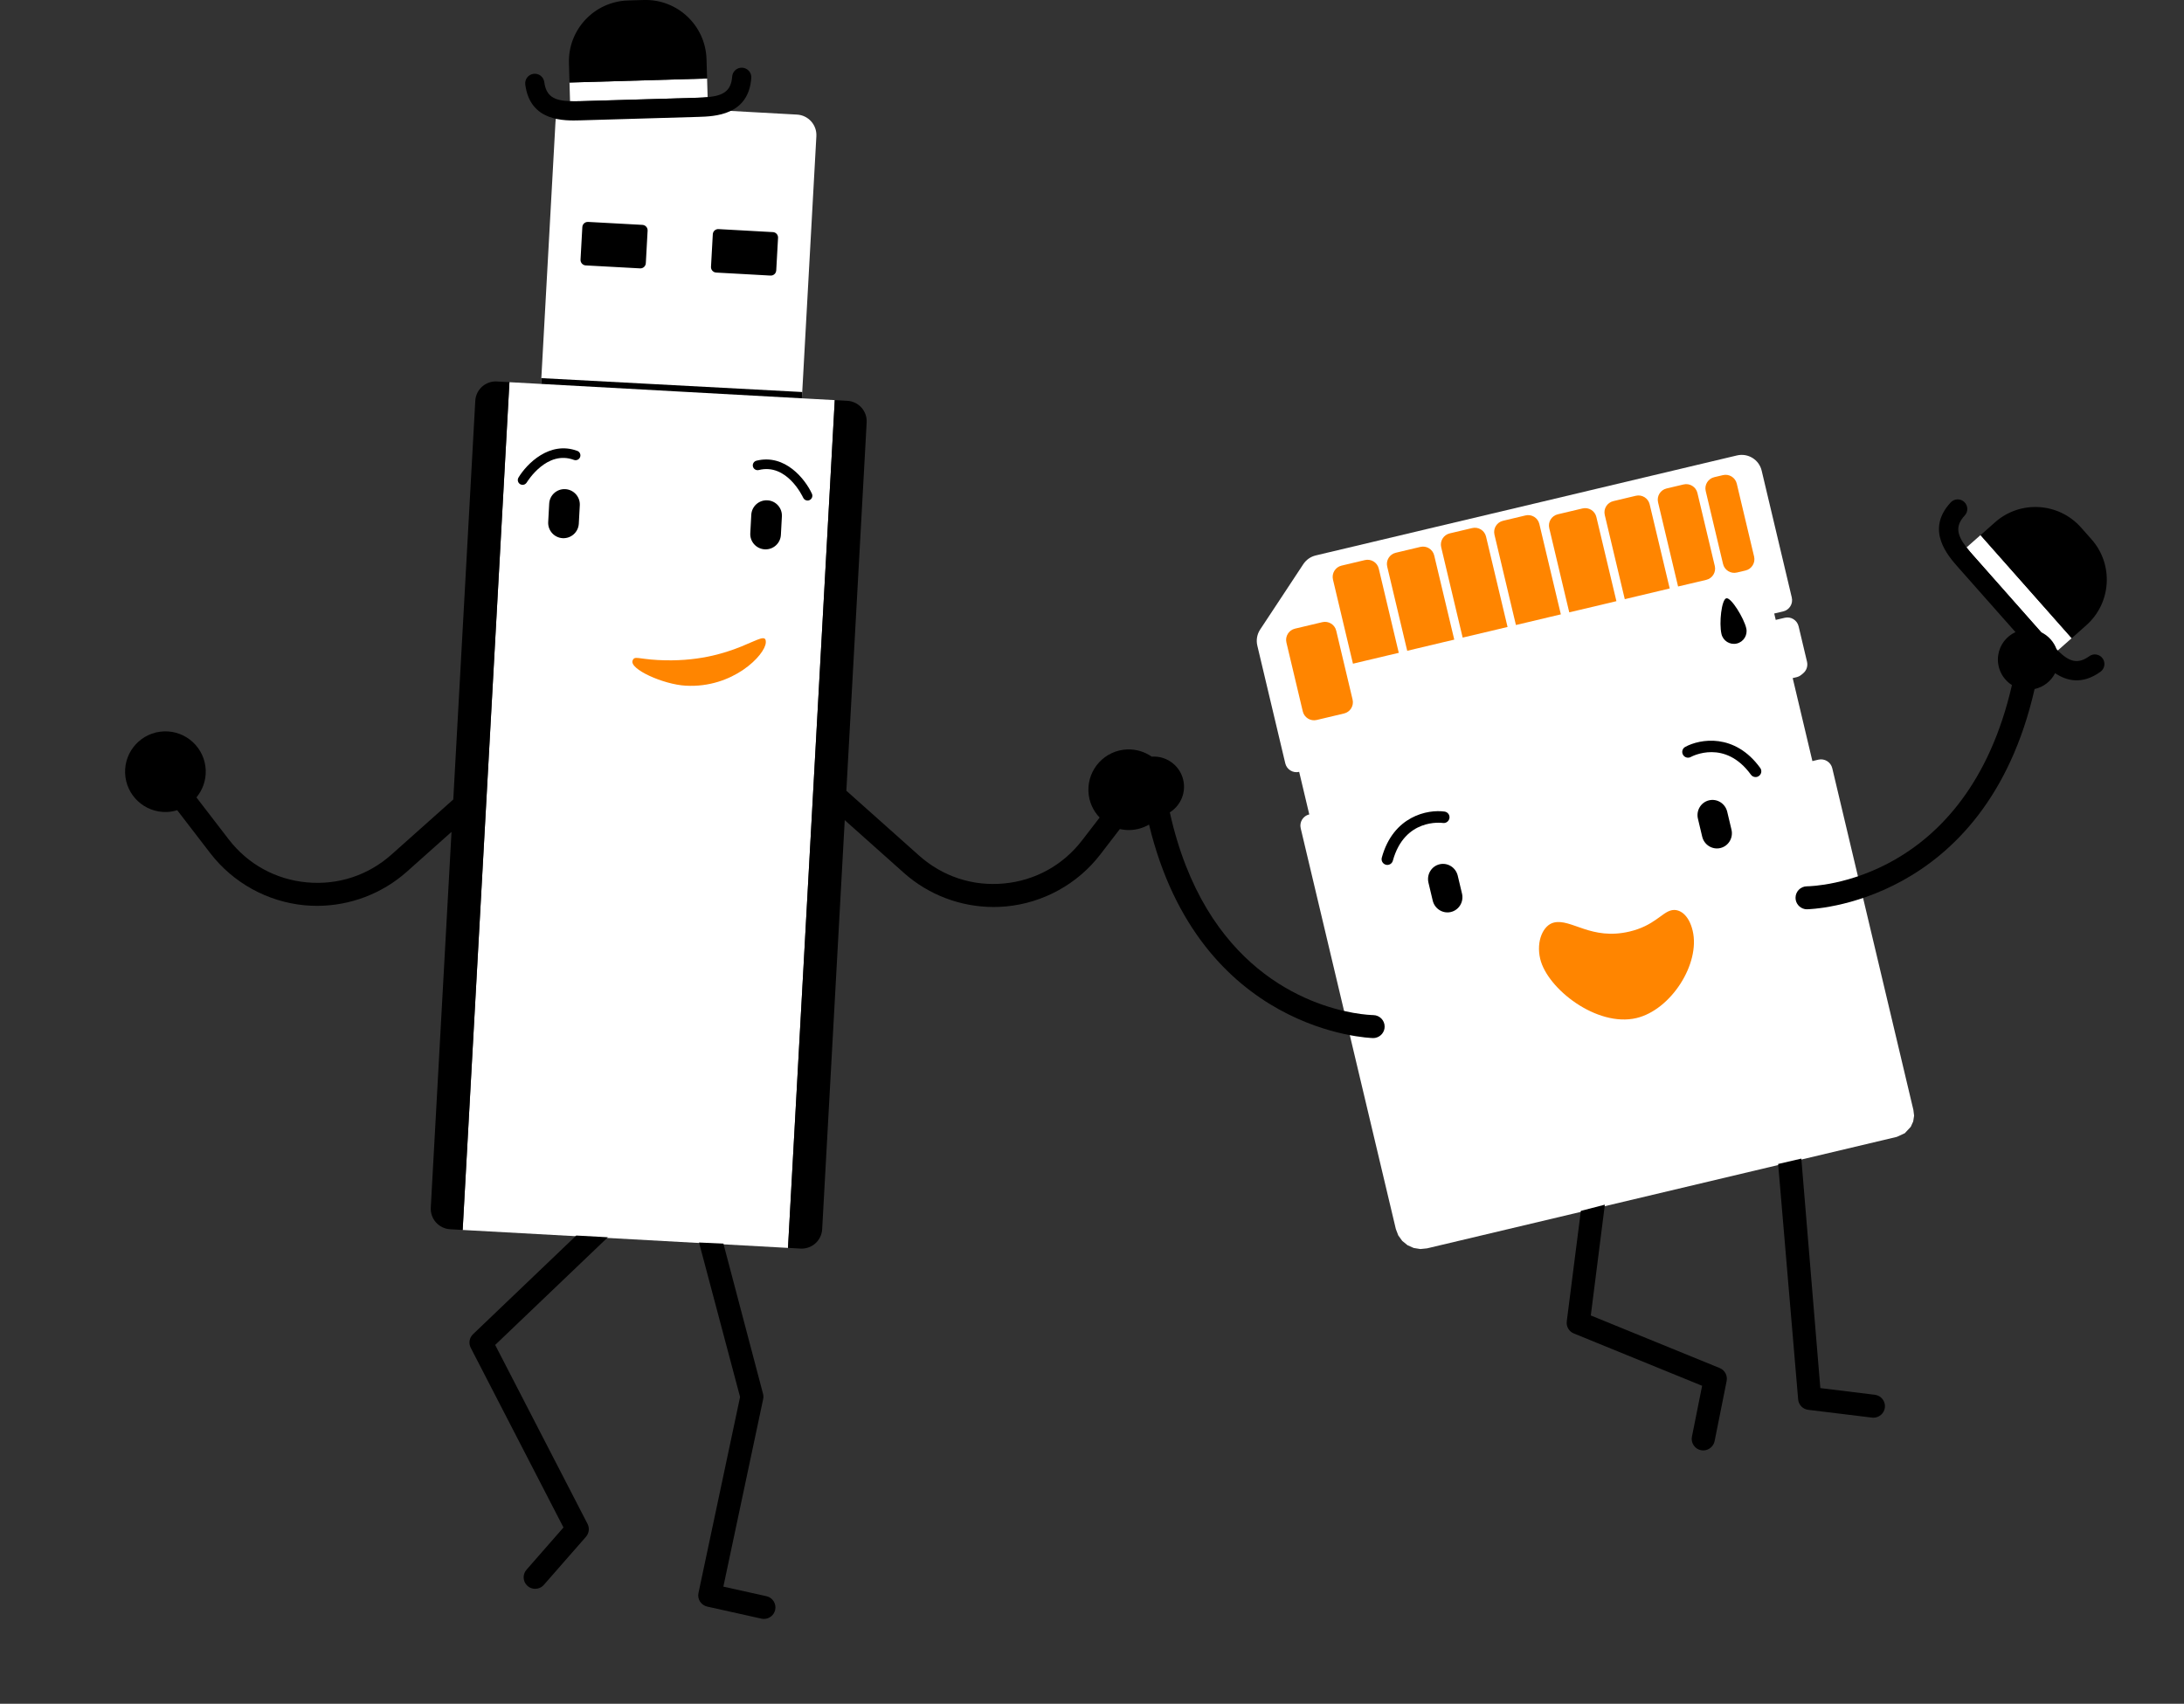 <?xml version="1.0" encoding="utf-8"?>
<!-- Generator: Adobe Illustrator 24.2.1, SVG Export Plug-In . SVG Version: 6.00 Build 0)  -->
<svg version="1.1" xmlns="http://www.w3.org/2000/svg" xmlns:xlink="http://www.w3.org/1999/xlink" x="0px" y="0px"
	 viewBox="0 0 568.79 443.82" style="enable-background:new 0 0 568.79 443.82;" xml:space="preserve">
<rect x="0" y="0" width="568.79" height="443.82" fill="#333333" stroke="none"/>
<style type="text/css">
	.st0{fill:#3593D8;}
	.st1{fill:#FFFFFF;}
	.st2{fill:#FF8500;}
</style>
<g id="bg">
	<rect x="1.94" y="650.11" class="st0" width="691.73" height="560.98"/>
</g>
<g id="Layer_1">
	<g id="white">
		<path class="st1" d="M212.61,35.48c0.16-2.95-2.09-5.46-5.04-5.63l-57.28-3.16c-2.95-0.16-5.46,2.09-5.62,5.04l-3.77,68.28
			c-3.85-0.21-6.75-0.37-8.22-0.45L120.5,320.4l84.72,4.67l12.18-220.84l-8.56-0.47L212.61,35.48z"/>
		<path class="st1" d="M477.19,200.13c-0.38-1.62-2.01-2.62-3.63-2.24l-1.55,0.37l-5.13-21.62l1.02-0.24
			c0.45-0.11,0.87-0.32,1.24-0.62l0.47-0.39c0.88-0.73,1.26-1.89,1-3.01l-2.19-9.22c-0.38-1.62-2-2.62-3.62-2.23l-2.34,0.55
			l-0.39-1.66l2.34-0.55c1.62-0.38,2.62-2.01,2.23-3.63l-7.84-33.04c-0.68-2.87-3.56-4.64-6.43-3.96l-1.69,0.4l-20.5,4.87
			l-2.19,0.52l-11.69,2.78l-2.19,0.52l-12.28,2.92l-2.19,0.52l-11.69,2.77l-2.19,0.52l-11.69,2.77l-2.19,0.52l-12.24,2.91
			l-2.19,0.52l-11.93,2.83l-2.19,0.52l-0.66,0.16c-1.32,0.31-2.48,1.12-3.23,2.25l-6.8,10.31l-4.46,6.75
			c-0.81,1.24-1.07,2.75-0.73,4.18l7.28,30.66c0.38,1.62,2.01,2.62,3.62,2.23l2.63,11.08c-1.62,0.38-2.62,2.01-2.23,3.62
			l24.78,104.4l0.63,1.65l1.03,1.43l1.37,1.12l1.61,0.72l1.74,0.28l1.76-0.18L494,296.15l2.07-0.95l1.56-1.67l0.63-1.39l0.24-1.51
			l-0.19-1.51L477.19,200.13z"/>
		<path class="st1" d="M151.03,26.36c3.74-0.1,26.96-0.79,30.69-0.9c0.93-0.03,1.79-0.07,2.57-0.15l-0.14-4.86l-35.83,1.05
			l0.14,4.86C149.24,26.39,150.1,26.38,151.03,26.36z"/>
		<path class="st1" d="M515.79,139.39l-3.64,3.22c0.48,0.62,1.03,1.28,1.65,1.97c2.47,2.81,17.87,20.21,20.34,23
			c0.62,0.7,1.2,1.33,1.76,1.88l3.64-3.22L515.79,139.39z"/>
	</g>
	<g id="orange">
		<path class="st2" d="M171.27,171.93c-5.22-0.29-6.01-1.15-6.52,0.14c-0.88,2.23,8.01,6.23,13.85,6.55
			c12.3,0.68,20.67-8,20.84-11.23C199.69,162.94,191.59,173.05,171.27,171.93z"/>
		<path class="st2" d="M456.83,144.99L452.32,126c-0.38-1.62-2.01-2.62-3.62-2.23l-2.24,0.53c-1.62,0.38-2.62,2.01-2.23,3.62
			l4.51,18.99c0.38,1.62,2.01,2.62,3.62,2.23l2.24-0.53C456.21,148.23,457.21,146.61,456.83,144.99z"/>
		<path class="st2" d="M348,164.3c-0.38-1.61-2-2.61-3.62-2.23l-7.12,1.69c-1.61,0.38-2.62,2-2.23,3.62l4.26,17.93
			c0.38,1.62,2.01,2.62,3.62,2.24l7.12-1.69c1.62-0.38,2.62-2.01,2.23-3.63L348,164.3z"/>
		<path class="st2" d="M442.07,128.43c-0.38-1.62-2.01-2.62-3.62-2.23l-4.4,1.04c-1.62,0.38-2.62,2-2.23,3.62l4.51,18.99l0.7,2.93
			l2.93-0.69l4.4-1.04c1.62-0.38,2.62-2.01,2.23-3.62L442.07,128.43z"/>
		<path class="st2" d="M373.52,144.7c-0.38-1.62-2.01-2.62-3.62-2.23l-6.39,1.52c-1.62,0.38-2.62,2.01-2.23,3.62l4.51,18.99
			l0.7,2.93l2.93-0.7l6.39-1.52l2.93-0.69l-0.7-2.93L373.52,144.7z"/>
		<path class="st2" d="M387.02,139.79c-0.38-1.62-2.01-2.62-3.62-2.23l-5.83,1.38c-1.62,0.38-2.62,2.01-2.23,3.62l4.89,20.6
			l0.7,2.93l2.93-0.69l5.83-1.38l2.93-0.7l-0.7-2.93L387.02,139.79z"/>
		<path class="st2" d="M407.99,156.58l0.7,2.93l2.93-0.69l6.42-1.52l2.93-0.7l-0.7-2.93l-4.52-18.99c-0.38-1.62-2.01-2.62-3.62-2.23
			l-6.42,1.52c-1.62,0.38-2.62,2.01-2.23,3.62L407.99,156.58z"/>
		<path class="st2" d="M422.45,153.15l0.7,2.93l2.93-0.7l5.84-1.39l2.93-0.7l-0.7-2.93l-4.52-18.98c-0.38-1.62-2.01-2.62-3.62-2.23
			l-5.84,1.39c-1.62,0.38-2.62,2.01-2.23,3.62L422.45,153.15z"/>
		<path class="st2" d="M406.5,160.04l-0.7-2.93l-4.9-20.61c-0.38-1.62-2.01-2.62-3.62-2.23l-5.84,1.39
			c-1.62,0.38-2.61,2.01-2.23,3.62l4.89,20.6l0.7,2.93l2.93-0.69l5.84-1.39L406.5,160.04z"/>
		<path class="st2" d="M359.08,148.13c-0.38-1.62-2.01-2.62-3.62-2.23l-6.07,1.44c-1.62,0.38-2.62,2.01-2.24,3.63l4.51,18.99
			l0.7,2.93l2.93-0.7l6.07-1.44l2.93-0.69l-0.7-2.93L359.08,148.13z"/>
		<path class="st2" d="M435.28,237.13c-2.5,0.59-4.49,4.01-10.88,5.53c-9.99,2.37-15.16-3.42-19.71-2.34
			c-2.75,0.65-4.67,4.78-3.57,9.45c1.85,7.81,14.78,17.87,25.07,15.43c8.97-2.13,16.69-14.14,14.64-22.75
			C439.86,238.34,437.44,236.62,435.28,237.13z"/>
	</g>
	<g id="black">
		<path d="M544.12,170.94c-3.05,2.2-5.29,1.41-8.21-1.48c-0.1-0.1-0.2-0.21-0.3-0.31c-0.69-1.93-2.12-3.54-4-4.45
			c-5.19-5.87-15.78-17.84-17.8-20.12c-0.62-0.7-1.17-1.35-1.65-1.97c-2.51-3.25-3.02-5.57-0.47-8.33c0.94-1.01,0.88-2.59-0.14-3.53
			c-1.01-0.94-2.59-0.88-3.53,0.14c-6.64,7.19-0.77,13.82,2.05,17.01c1.68,1.9,9.32,10.54,14.83,16.76
			c-2.32,1.07-4.08,3.25-4.49,5.97c-0.48,3.19,1.02,6.21,3.57,7.83c-11.78,51.35-51.62,52.4-53.39,52.42
			c-1.65,0.01-2.98,1.36-2.97,3.01c0.01,1.4,0.98,2.57,2.28,2.89c0.23,0.06,0.48,0.09,0.73,0.08c0.48,0,46.41-0.98,59.25-57.37
			c2.3-0.51,4.27-2.02,5.34-4.13c3.06,2.04,7.07,3.05,11.83-0.38c1.1-0.79,1.35-2.35,0.55-3.47
			C546.8,170.39,545.23,170.14,544.12,170.94z"/>
		<path d="M150.08,321.85l-26.89,25.71c-0.96,0.92-1.2,2.36-0.59,3.54l24.15,46.8l-9.63,11.01c-1.09,1.24-0.97,3.14,0.28,4.23
			c0.56,0.5,1.27,0.74,1.97,0.74c0.84,0,1.67-0.34,2.26-1.02l10.98-12.54c0.81-0.93,0.97-2.26,0.41-3.35l-24.06-46.62l29.35-28.05
			L150.08,321.85z"/>
		<path d="M199.6,415.8l-11.21-2.49l10.36-48.84c0.1-0.46,0.09-0.94-0.03-1.39l-10.32-39.13l-6.35-0.28l10.69,40.24l-10.83,51.05
			c-0.35,1.61,0.67,3.19,2.28,3.55l14.11,3.14c0.22,0.05,0.43,0.07,0.65,0.07c1.38,0,2.62-0.95,2.93-2.35
			C202.24,417.76,201.22,416.16,199.6,415.8z"/>
		<path d="M129.4,99.37c-2.94-0.16-5.46,2.1-5.62,5.04l-5.73,103.85l-16.07,14.33c-6.1,5.44-13.94,8.02-22.09,7.26
			c-8.14-0.76-15.37-4.75-20.35-11.23l-8.38-10.9c1.59-1.92,2.52-4.4,2.42-7.09c-0.22-5.79-5.09-10.32-10.89-10.11
			c-5.8,0.22-10.32,5.09-10.11,10.89c0.22,5.79,5.09,10.32,10.88,10.11c0.94-0.04,1.83-0.2,2.69-0.47l8.63,11.22
			c5.93,7.7,14.87,12.64,24.55,13.55c1.08,0.1,2.17,0.15,3.24,0.15c8.57,0,16.95-3.16,23.39-8.9l11.63-10.37l-5.4,97.88
			c-0.16,2.94,2.09,5.46,5.03,5.63c0.56,0.03,1.54,0.09,3.27,0.18l12.18-220.84C131.34,99.48,130.35,99.43,129.4,99.37z"/>
		<path d="M147.23,127.42c-2.2-0.12-4.08,1.56-4.2,3.77l-0.26,4.8c-0.12,2.2,1.57,4.08,3.76,4.2c2.2,0.12,4.08-1.56,4.21-3.76
			l0.26-4.8C151.12,129.43,149.43,127.55,147.23,127.42z"/>
		<path d="M199.87,130.33c-2.21-0.12-4.09,1.56-4.21,3.77l-0.26,4.8c-0.12,2.2,1.56,4.08,3.77,4.2c2.2,0.12,4.08-1.56,4.2-3.76
			l0.26-4.8C203.75,132.33,202.07,130.45,199.87,130.33z"/>
		<path d="M152.54,69.14l0.78,0.04l6.79,0.37l6.58,0.36c0.79,0.05,1.46-0.56,1.5-1.34l0.03-0.47l0.44-8.02
			c0.04-0.79-0.56-1.45-1.35-1.5l-6.58-0.36l-6.79-0.37l-0.78-0.04c-0.78-0.04-1.46,0.55-1.5,1.34l-0.47,8.48c0,0,0,0,0,0.01l0,0
			C151.15,68.42,151.76,69.1,152.54,69.14z"/>
		<path d="M187.47,59.7l-0.33-0.02c-0.78-0.05-1.46,0.55-1.5,1.34l-0.47,8.48c-0.05,0.78,0.56,1.46,1.34,1.5l0.33,0.02l6.57,0.36
			l6.8,0.38l0.45,0.02l0,0h0c0.39,0.03,0.76-0.12,1.03-0.36c0.26-0.23,0.43-0.56,0.46-0.93c0-0.02,0.01-0.03,0.01-0.05l0.47-8.48
			c0.05-0.79-0.55-1.46-1.34-1.5l-0.45-0.02l-6.8-0.38L187.47,59.7z"/>
		<path d="M135.46,126.12c0.2,0.12,0.42,0.18,0.64,0.18c0.42,0,0.83-0.22,1.07-0.6c0.22-0.34,5.24-8.52,12.3-5.9
			c0.65,0.24,1.37-0.09,1.61-0.74s-0.09-1.37-0.74-1.61c-7.21-2.67-13.17,3.38-15.31,6.96C134.68,125,134.87,125.76,135.46,126.12z"
			/>
		<path d="M197,120.01c-0.67,0.17-1.08,0.85-0.91,1.52c0.17,0.67,0.85,1.08,1.52,0.91c7.3-1.83,11.4,6.85,11.57,7.22
			c0.21,0.46,0.67,0.73,1.14,0.73c0.18,0,0.36-0.04,0.52-0.12c0.62-0.29,0.9-1.03,0.61-1.66C209.71,124.82,204.45,118.15,197,120.01
			z"/>
		<path d="M463.09,303.21l5.21,61.31c0.11,1.42,1.21,2.56,2.62,2.73l16.62,2.03c0.13,0.01,0.25,0.02,0.37,0.02
			c1.5,0,2.79-1.12,2.98-2.63c0.2-1.64-0.97-3.14-2.61-3.34l-14.2-1.74l-4.95-59.78L463.09,303.21z"/>
		<path d="M411.71,315.43l-3.67,28.77c-0.18,1.35,0.58,2.65,1.84,3.16l33.41,13.63l-2.65,13.25c-0.33,1.62,0.73,3.21,2.35,3.53
			c0.2,0.04,0.39,0.06,0.59,0.06c1.4,0,2.65-0.99,2.96-2.41l3.14-15.68c0.28-1.41-0.48-2.83-1.81-3.37l-33.57-13.7l3.66-28.86
			L411.71,315.43z"/>
		<path d="M357.67,264.43c-0.36-0.01-2.31-0.07-5.29-0.6c-11.58-2.07-38.64-11.29-47.72-52.21c2.56-1.61,4.08-4.62,3.62-7.8
			c-0.59-4.11-4.27-7.01-8.34-6.72c-1.8-1.25-4-1.96-6.37-1.88c-5.8,0.22-10.32,5.09-10.11,10.89c0.1,2.67,1.2,5.07,2.92,6.86
			l-4.57,5.94c-4.99,6.48-12.21,10.47-20.35,11.23c-8.14,0.77-15.98-1.82-22.09-7.26l-18.95-16.9l5.29-95.94
			c0.16-2.95-2.1-5.47-5.04-5.63c-0.82-0.05-1.88-0.1-3.27-0.18l-12.18,220.84c1.65,0.09,2.65,0.15,3.27,0.18
			c2.95,0.16,5.47-2.1,5.63-5.04L220,213.64l15.39,13.73c6.44,5.75,14.82,8.9,23.39,8.9c1.08,0,2.16-0.05,3.24-0.15
			c9.68-0.91,18.63-5.84,24.55-13.55l5.08-6.61c0.87,0.2,1.77,0.29,2.7,0.26c1.79-0.07,3.45-0.58,4.9-1.42
			c13.13,54.33,57.85,55.61,58.33,55.61c0.25,0,0.5-0.02,0.73-0.08c1.3-0.31,2.28-1.47,2.3-2.86
			C360.64,265.82,359.32,264.46,357.67,264.43z"/>
		<path d="M438.9,194.56c-0.73,0.39-1,1.3-0.6,2.03c0.4,0.73,1.32,1,2.04,0.6c0.37-0.2,8.9-4.7,15.66,4.61
			c0.29,0.41,0.75,0.62,1.21,0.62c0.31,0,0.62-0.09,0.88-0.29c0.67-0.48,0.82-1.42,0.33-2.09
			C451.79,190.9,442.75,192.46,438.9,194.56z"/>
		<path d="M452.3,167.64c1.78-0.41,2.9-2.19,2.49-3.97c-0.61-2.66-3.95-8.1-5.19-7.82c-1.24,0.29-1.93,6.43-1.27,9.3
			C448.74,166.93,450.51,168.05,452.3,167.64z"/>
		<path d="M379.65,228.12c-0.51-2.15-2.63-3.48-4.74-2.98c-2.1,0.5-3.4,2.64-2.89,4.79l1.11,4.67c0.51,2.14,2.63,3.47,4.73,2.97
			c2.11-0.5,3.4-2.64,2.9-4.78L379.65,228.12z"/>
		<path d="M449.83,211.46c-0.51-2.15-2.63-3.48-4.74-2.98c-2.1,0.5-3.4,2.64-2.89,4.79l1.11,4.67c0.51,2.14,2.63,3.47,4.73,2.97
			c2.11-0.5,3.4-2.64,2.9-4.78L449.83,211.46z"/>
		<path d="M184.15,20.45L184,15.4c-0.26-8.76-7.57-15.66-16.33-15.4l-4.1,0.12c-8.76,0.26-15.66,7.57-15.4,16.33l0.15,5.05
			L184.15,20.45z"/>
		<path d="M151.17,31.35c3.73-0.11,26.95-0.79,30.69-0.9c4.26-0.13,13.11-0.39,13.8-10.15c0.1-1.37-0.93-2.56-2.31-2.66
			c-1.38-0.1-2.57,0.94-2.67,2.31c-0.27,3.75-2.3,4.97-6.4,5.36c-0.78,0.08-1.64,0.12-2.57,0.15c-3.73,0.11-26.95,0.79-30.69,0.9
			c-0.93,0.03-1.79,0.03-2.57,0c-4.11-0.15-6.21-1.24-6.7-4.98c-0.18-1.37-1.43-2.33-2.8-2.15s-2.33,1.43-2.15,2.8
			C138.06,31.73,146.92,31.47,151.17,31.35z"/>
		<path d="M543.33,162.89c6.56-5.81,7.18-15.84,1.37-22.4l-2.72-3.07c-5.81-6.56-15.84-7.18-22.4-1.37l-3.78,3.35l23.75,26.85
			L543.33,162.89z"/>
		<polygon points="140.9,100.01 208.84,103.76 208.93,102.12 140.96,98.5 		"/>
		<path d="M375.79,214.38c0.81,0.12,1.58-0.46,1.7-1.28c0.12-0.82-0.46-1.58-1.28-1.69c-4.34-0.61-13.35,1.11-16.34,12
			c-0.22,0.8,0.25,1.63,1.04,1.84c0.31,0.1,0.64,0.07,0.93-0.04c0.43-0.16,0.79-0.52,0.91-1.01
			C365.81,213.11,375.38,214.32,375.79,214.38z"/>
	</g>
</g>
</svg>
